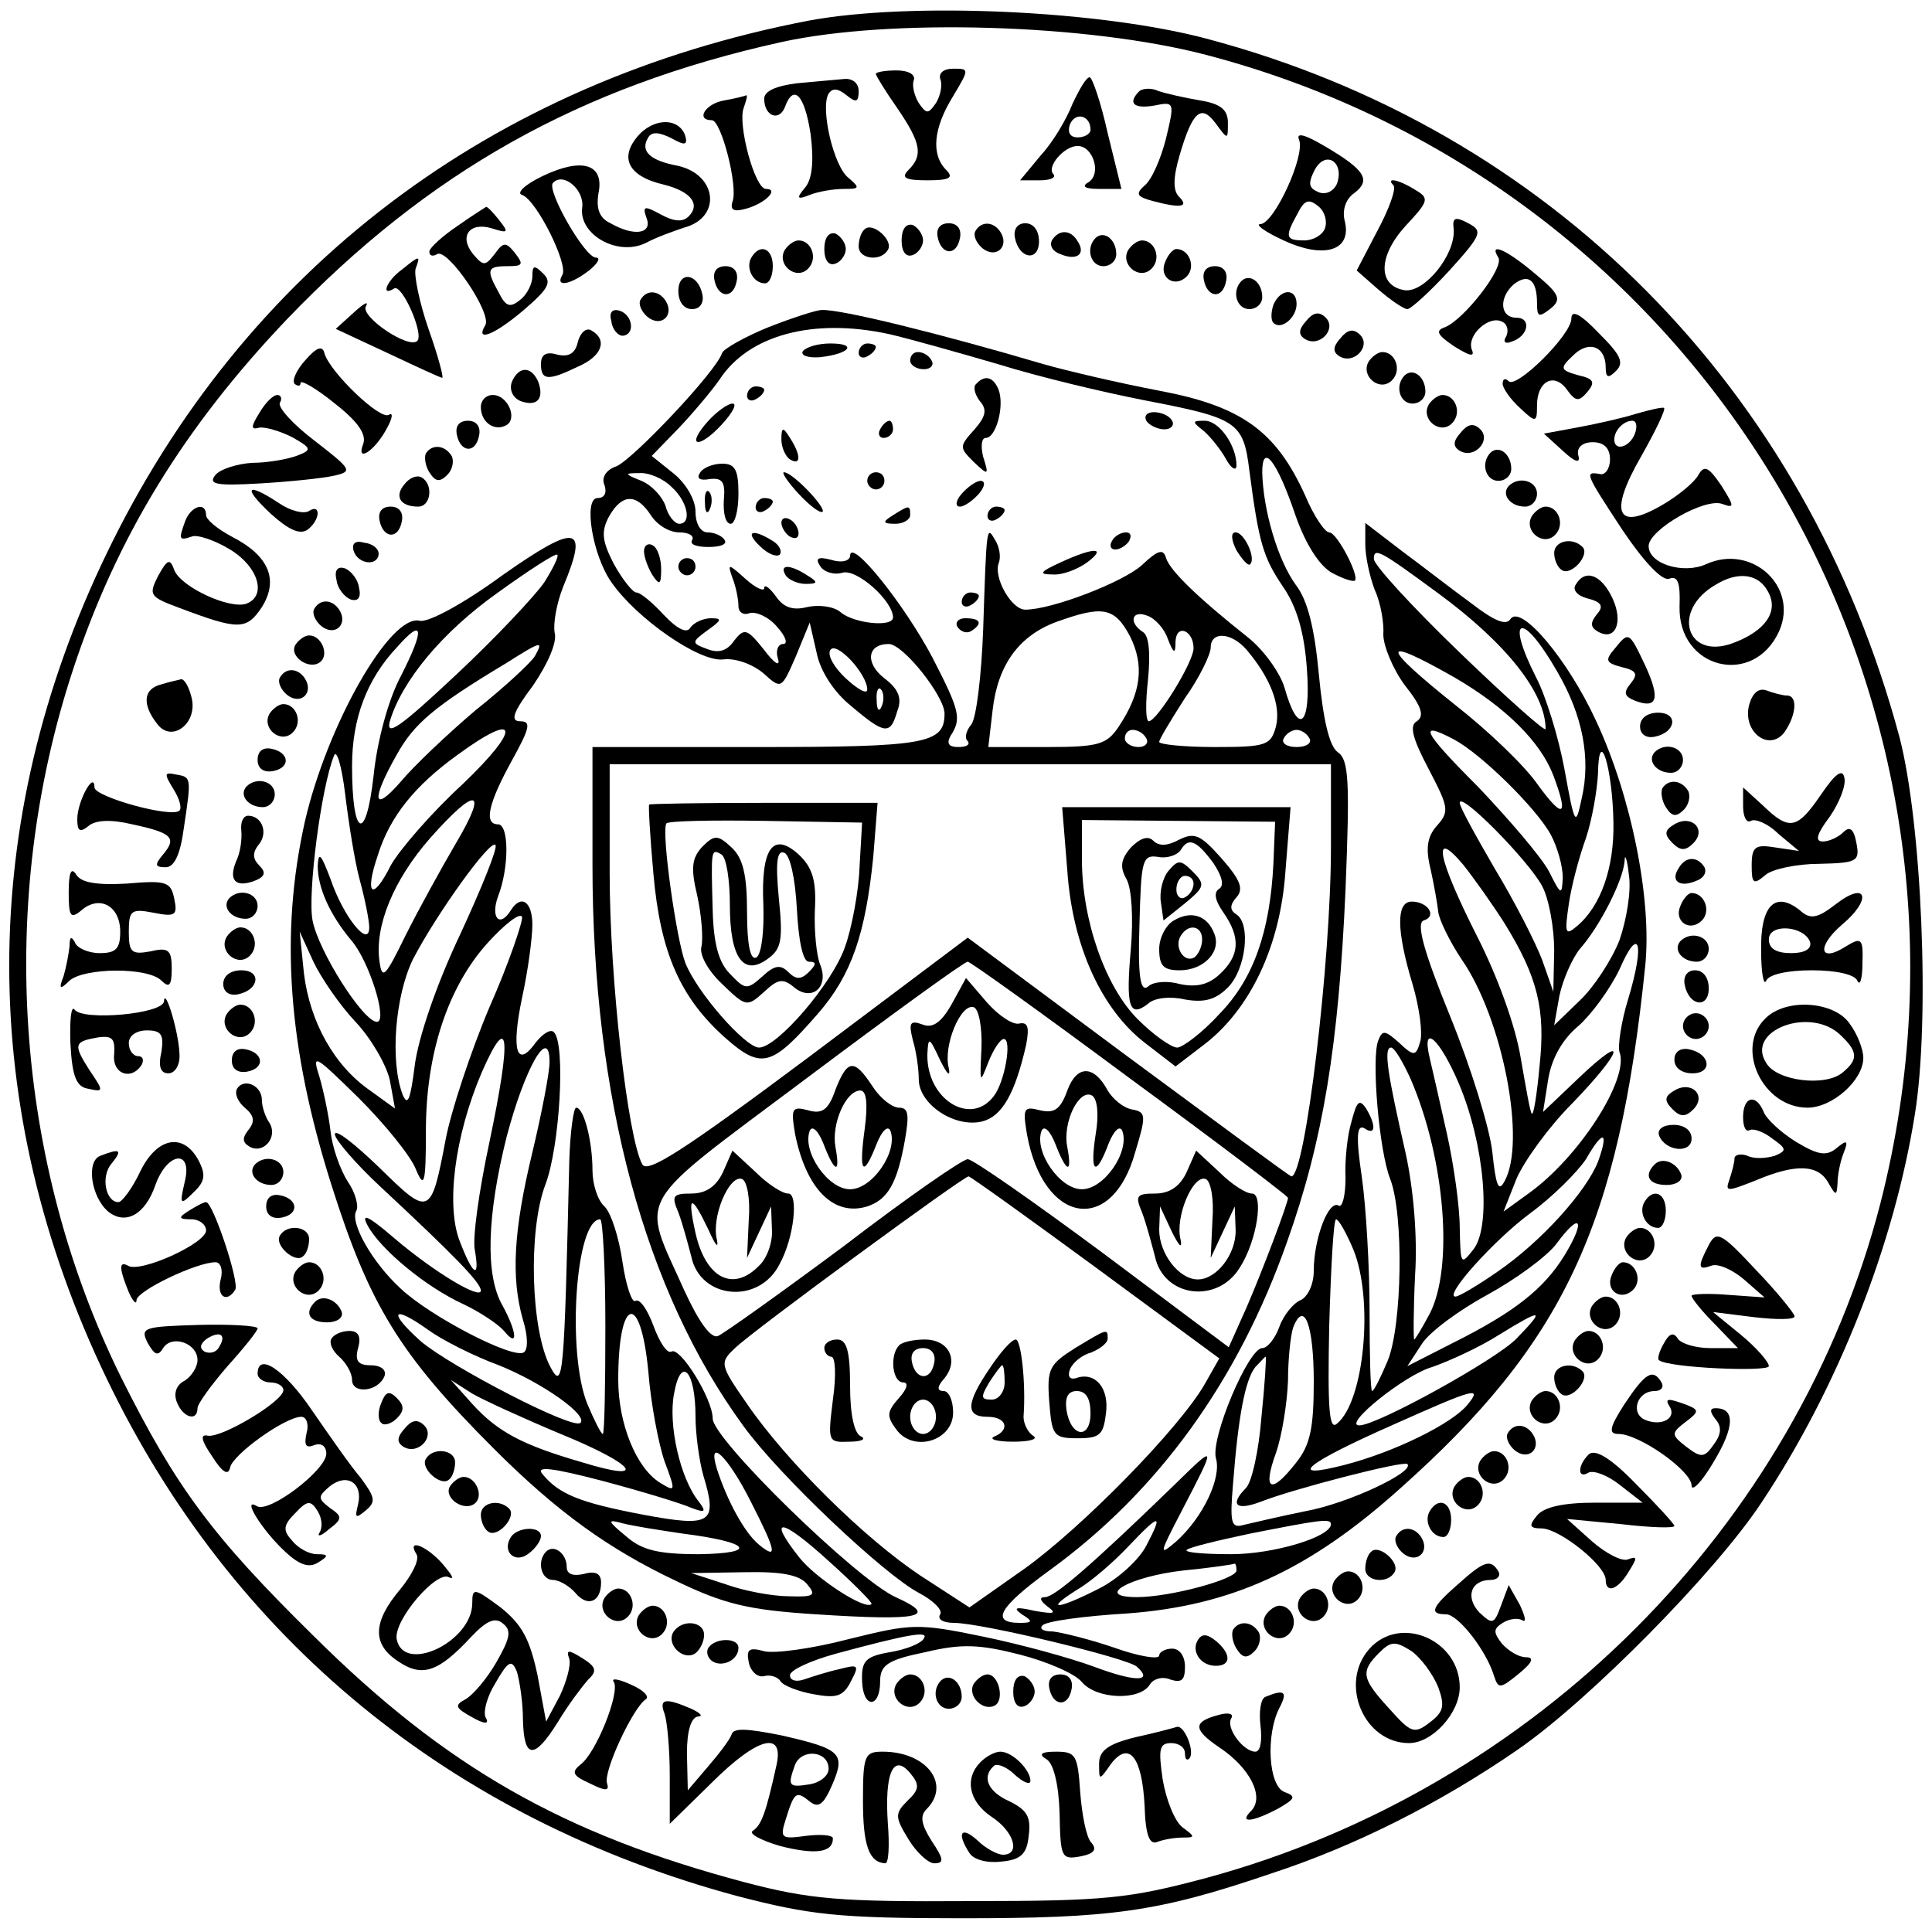 <?xml version="1.0" standalone="no"?>
<!DOCTYPE svg PUBLIC "-//W3C//DTD SVG 20010904//EN"
 "http://www.w3.org/TR/2001/REC-SVG-20010904/DTD/svg10.dtd">
<svg version="1.0" xmlns="http://www.w3.org/2000/svg"
 width="225pt" height="225pt" viewBox="0 0 225 225"
 preserveAspectRatio="xMidYMid meet">
<g transform="translate(0,225) scale(0.1,-0.1)"
fill="#000000" stroke="none">
<path d="M942 2226 c-370 -71 -658 -289 -818 -621 -151 -313 -151 -646 0 -960
146 -304 401 -513 734 -603 85 -22 117 -26 262 -26 174 0 228 7 360 52 98 32
197 82 287 144 83 57 232 208 285 289 89 134 154 300 178 451 18 110 8 341
-18 440 -109 406 -407 707 -807 813 -124 33 -345 43 -463 21z m463 -40 c584
-153 935 -750 785 -1337 -97 -377 -402 -682 -785 -786 -90 -24 -117 -27 -275
-27 -152 -1 -187 2 -263 22 -211 56 -348 134 -502 287 -118 116 -160 173 -224
301 -124 251 -145 554 -56 824 51 155 130 283 249 408 165 172 341 271 576
323 127 28 358 21 495 -15z"/>
<path d="M1020 2164 c0 -2 11 -20 25 -40 28 -41 30 -55 13 -72 -9 -9 -4 -12
22 -12 26 0 31 3 22 12 -18 18 -15 49 8 86 19 32 19 32 0 32 -11 0 -17 -5 -15
-12 3 -7 0 -20 -5 -28 -9 -13 -11 -13 -20 0 -5 8 -8 20 -6 26 3 7 -6 12 -20
12 -13 0 -24 -2 -24 -4z"/>
<path d="M928 2153 c-24 -3 -38 -9 -38 -18 0 -20 17 -27 24 -10 10 28 23 15
30 -31 4 -31 2 -52 -6 -62 -11 -13 -10 -15 5 -9 10 4 28 7 40 7 18 0 19 1 5
13 -17 13 -33 81 -23 98 5 7 11 6 21 -2 11 -9 14 -8 14 5 0 9 -7 15 -17 14
-10 -1 -35 -3 -55 -5z"/>
<path d="M1249 2129 c-7 -18 -23 -45 -37 -60 l-24 -29 23 0 c12 0 19 3 16 7
-9 8 12 33 28 33 18 0 28 -32 13 -42 -9 -5 -5 -8 12 -8 l26 0 -16 65 c-8 36
-18 65 -21 65 -4 0 -12 -14 -20 -31z m21 -30 c0 -5 -7 -9 -15 -9 -9 0 -12 6
-9 15 6 15 24 11 24 -6z"/>
<path d="M1327 2144 c-14 -14 -7 -21 17 -17 24 5 24 4 14 -38 -6 -24 -17 -49
-25 -55 -11 -10 -9 -13 9 -18 34 -9 43 -7 31 5 -7 7 -7 22 1 49 15 51 25 59
42 36 14 -19 14 -19 14 1 0 15 -8 22 -32 26 -18 3 -40 8 -49 11 -8 4 -18 3
-22 0z"/>
<path d="M843 2133 c-22 -4 -33 -23 -14 -23 11 0 31 -78 24 -95 -3 -10 2 -12
16 -8 22 6 39 23 23 23 -13 0 -33 75 -26 94 3 9 5 15 3 15 -2 -1 -14 -4 -26
-6z"/>
<path d="M746 2095 c-26 -27 -16 -50 27 -60 32 -8 43 -23 29 -37 -7 -7 -17 -6
-32 2 -20 11 -22 10 -17 -4 7 -18 -14 -22 -42 -6 -13 6 -17 17 -14 35 7 34
-19 42 -65 20 -21 -10 -31 -20 -24 -22 17 -6 54 -81 47 -93 -9 -15 9 -12 31 5
10 8 14 15 8 15 -13 0 -58 79 -50 87 12 13 37 -8 34 -29 -4 -31 41 -57 74 -41
13 7 33 14 45 18 44 12 38 62 -8 72 -32 6 -44 17 -34 33 4 7 13 6 27 -1 16 -9
19 -8 16 3 -7 20 -33 21 -52 3z"/>
<path d="M1513 2087 c7 -19 -29 -97 -45 -98 -7 0 5 -9 27 -19 47 -22 80 -12
71 23 -3 12 1 25 11 32 20 15 13 27 -33 54 -25 15 -35 17 -31 8z m44 -51 c-4
-9 -13 -13 -21 -10 -12 5 -13 10 -5 26 13 24 35 9 26 -16z m-14 -52 c-3 -8
-14 -14 -24 -14 -22 0 -23 4 -8 31 8 16 13 18 24 9 8 -6 11 -18 8 -26z"/>
<path d="M1623 2034 c3 -4 -5 -27 -19 -53 l-24 -46 25 -22 c15 -13 30 -23 34
-23 4 0 26 20 49 45 38 42 39 46 22 55 -15 8 -19 7 -17 -7 2 -30 -34 -74 -57
-71 -32 5 -31 40 1 75 27 29 28 32 11 42 -19 12 -35 15 -25 5z"/>
<path d="M533 1987 c-18 -12 -33 -26 -33 -30 0 -5 4 -6 9 -3 12 8 65 -70 56
-83 -12 -20 11 -11 45 18 28 24 33 32 23 42 -11 11 -13 10 -13 -3 0 -8 -6 -21
-14 -27 -12 -10 -17 -8 -25 8 -15 27 -14 31 10 31 18 0 19 2 9 15 -11 14 -14
13 -24 -1 -11 -14 -13 -14 -25 0 -17 21 -4 38 22 30 19 -6 20 -5 8 10 -7 9
-14 16 -15 15 0 0 -16 -10 -33 -22z"/>
<path d="M1007 1983 c-4 -3 -7 -12 -7 -20 0 -15 26 -18 34 -4 7 11 -18 33 -27
24z"/>
<path d="M1050 1970 c0 -13 5 -20 13 -17 6 2 12 10 12 17 0 7 -6 15 -12 18 -8
2 -13 -5 -13 -18z"/>
<path d="M1092 1974 c4 -21 22 -23 26 -1 2 10 -3 17 -13 17 -10 0 -15 -6 -13
-16z"/>
<path d="M1136 1981 c-3 -5 1 -14 8 -20 16 -13 32 2 21 19 -8 12 -22 13 -29 1z"/>
<path d="M1182 1973 c5 -25 28 -28 28 -4 0 12 -6 21 -16 21 -9 0 -14 -7 -12
-17z"/>
<path d="M960 1960 c0 -13 5 -20 13 -17 6 2 12 10 12 17 0 7 -6 15 -12 18 -8
2 -13 -5 -13 -18z"/>
<path d="M1225 1970 c-3 -6 1 -13 10 -16 19 -8 30 0 20 15 -8 14 -22 14 -30 1z"/>
<path d="M1276 1973 c-12 -12 -6 -33 9 -33 8 0 15 6 15 14 0 17 -14 28 -24 19z"/>
<path d="M914 1959 c-10 -17 13 -36 27 -22 12 12 4 33 -11 33 -5 0 -12 -5 -16
-11z"/>
<path d="M1314 1959 c-10 -17 13 -36 27 -22 12 12 4 33 -11 33 -5 0 -12 -5
-16 -11z"/>
<path d="M875 1950 c-7 -12 2 -30 16 -30 5 0 9 9 9 20 0 21 -15 27 -25 10z"/>
<path d="M1357 1945 c-8 -18 11 -31 25 -17 11 11 3 32 -12 32 -4 0 -10 -7 -13
-15z"/>
<path d="M1745 1950 c7 -12 -40 -72 -62 -81 -12 -4 -9 -9 10 -22 19 -12 25
-13 21 -4 -6 17 21 41 36 32 6 -3 7 -11 4 -17 -4 -6 -1 -9 6 -6 20 6 24 28 6
28 -19 0 -21 23 -3 39 17 13 27 5 27 -22 0 -16 2 -17 15 -7 14 11 12 17 -17
41 -33 28 -55 38 -43 19z"/>
<path d="M468 1936 c-18 -13 -25 -32 -9 -22 9 6 35 -53 27 -61 -10 -10 -66 28
-60 40 4 7 -2 4 -14 -7 l-21 -19 60 -28 c34 -16 62 -29 64 -29 2 0 -5 26 -16
57 -11 32 -17 63 -15 70 6 16 5 16 -16 -1z"/>
<path d="M832 1924 c4 -21 22 -23 26 -1 2 10 -3 17 -13 17 -10 0 -15 -6 -13
-16z"/>
<path d="M1402 1924 c4 -21 22 -23 26 -1 2 10 -3 17 -13 17 -10 0 -15 -6 -13
-16z"/>
<path d="M790 1911 c0 -12 6 -21 16 -21 9 0 14 7 12 17 -5 25 -28 28 -28 4z"/>
<path d="M1446 1923 c-12 -12 -6 -33 9 -33 8 0 15 6 15 14 0 17 -14 28 -24 19z"/>
<path d="M746 1901 c-3 -5 1 -14 8 -20 16 -13 32 2 21 19 -8 12 -22 13 -29 1z"/>
<path d="M1483 1895 c-3 -9 -3 -18 0 -21 9 -9 27 6 27 22 0 19 -19 18 -27 -1z"/>
<path d="M712 1876 c1 -10 8 -17 13 -17 15 1 12 24 -3 29 -9 3 -13 -2 -10 -12z"/>
<path d="M895 1869 c-27 -11 -52 -25 -54 -30 -7 -22 -104 -124 -123 -132 -12
-4 -18 -13 -14 -22 3 -9 0 -15 -8 -15 -17 0 -6 -67 16 -98 29 -42 102 -93 130
-90 15 2 35 -6 47 -16 21 -19 21 -19 38 20 l16 39 8 -35 c4 -21 20 -46 40 -62
40 -34 46 -34 54 -6 6 15 1 26 -15 38 -23 18 -20 40 5 40 17 0 65 -61 65 -81
0 -35 -21 -39 -217 -39 l-193 0 0 -137 c0 -272 61 -497 176 -654 42 -58 164
-173 204 -194 17 -9 28 -20 25 -25 -4 -6 4 -10 16 -10 32 0 202 -41 213 -51
20 -18 -2 -18 -50 0 -27 10 -85 26 -129 35 -77 16 -84 15 -157 -3 -42 -11 -86
-17 -98 -14 -18 5 -21 2 -18 -13 2 -10 10 -18 18 -16 7 2 16 -1 19 -6 3 -5 21
-12 38 -15 27 -5 35 -3 44 15 10 19 9 20 -14 14 -14 -3 -32 -9 -41 -12 -9 -3
-16 -1 -16 5 0 6 24 17 53 25 85 23 109 27 103 18 -3 -6 -21 -13 -39 -16 -29
-5 -34 -10 -33 -34 1 -32 21 -32 21 0 0 19 9 25 53 34 42 10 63 9 110 -3 31
-8 64 -22 72 -32 17 -20 67 -22 79 -3 4 7 15 10 24 6 13 -4 17 -1 17 15 0 12
-6 21 -15 21 -8 0 -15 -4 -15 -8 0 -5 -24 -1 -52 9 -29 10 -62 18 -72 19 -11
0 -16 3 -12 7 4 5 49 11 99 14 121 9 211 50 317 145 191 170 255 306 286 609
8 77 -16 197 -57 285 -33 72 -88 137 -100 119 -5 -8 -19 -2 -45 18 -22 16 -58
44 -81 61 l-43 33 0 -25 c0 -14 5 -37 11 -53 7 -15 11 -39 10 -52 0 -13 11
-40 25 -59 20 -25 23 -36 14 -42 -9 -5 -5 -20 14 -56 23 -44 24 -49 10 -65
-12 -13 -14 -27 -8 -51 4 -18 8 -41 9 -50 1 -9 13 -34 27 -55 48 -69 76 -213
50 -259 -7 -13 -10 -4 -14 34 -3 28 -25 99 -49 158 -31 76 -40 109 -31 112 16
5 5 22 -14 22 -18 0 -18 -33 1 -96 8 -27 12 -57 9 -67 -5 -17 -7 -18 -25 -1
-16 14 -19 15 -24 2 -8 -21 1 -128 14 -161 16 -41 14 -171 -3 -212 -8 -19 -16
-35 -18 -35 -2 0 -3 42 -3 93 0 50 -4 121 -9 156 -7 47 -6 62 3 57 13 -9 14 3
2 23 -8 12 -11 8 -17 -15 -5 -16 -8 -46 -7 -66 0 -21 -4 -35 -8 -32 -12 7 -29
-39 -29 -76 0 -16 -7 -30 -15 -34 -8 -3 -20 -17 -25 -31 -5 -14 -14 -25 -20
-25 -16 0 -60 -104 -54 -128 7 -23 -15 -69 -46 -97 -21 -18 -20 -15 6 35 41
79 41 79 -7 32 -99 -96 -141 -132 -152 -132 -7 0 -6 -4 3 -11 11 -8 8 -9 -15
-5 -22 5 -26 4 -15 -4 13 -8 13 -10 -2 -10 -35 0 -25 18 34 61 127 92 220 221
277 383 42 118 60 229 68 410 5 126 4 151 -9 160 -10 7 -17 38 -22 90 -5 54
-13 87 -27 105 -21 29 -38 87 -39 131 0 35 17 14 39 -51 12 -34 28 -58 42 -66
13 -7 25 -11 27 -9 5 6 -21 56 -30 56 -5 0 -18 19 -28 43 -34 75 -74 104 -170
122 -47 9 -107 23 -135 31 -122 36 -236 64 -258 63 -6 0 -34 -9 -62 -20z m140
-8 c22 -5 79 -21 127 -35 48 -15 124 -33 170 -42 109 -21 116 -25 123 -82 11
-84 16 -101 39 -135 16 -23 25 -53 28 -96 5 -67 -10 -79 -26 -22 -5 17 -24 44
-43 59 -58 46 -90 77 -95 92 -3 11 -9 10 -28 -8 -22 -20 -105 -52 -136 -52
-16 0 -37 37 -31 54 3 7 1 19 -4 27 -10 17 -10 19 -14 -104 -2 -54 -8 -104
-14 -111 -6 -7 -8 -16 -4 -19 3 -4 -1 -7 -11 -7 -11 0 -14 4 -9 13 13 20 11
29 -21 91 -32 61 -95 140 -96 119 0 -6 -9 -9 -22 -5 -15 4 -19 2 -13 -7 4 -7
16 -11 26 -8 17 5 59 -33 59 -52 0 -12 -46 -7 -61 6 -8 7 -26 9 -39 6 -16 -4
-27 -1 -36 12 -8 11 -14 15 -14 10 0 -4 -10 0 -22 11 -20 18 -21 18 -15 1 4
-10 7 -25 7 -33 0 -7 6 -11 13 -8 7 2 22 -4 32 -16 10 -11 13 -20 7 -20 -6 0
-9 -8 -6 -17 3 -10 -4 -6 -16 10 -20 25 -23 26 -35 11 -8 -12 -18 -15 -31 -10
-19 7 -19 8 0 22 17 12 17 14 4 14 -9 0 -20 -5 -24 -11 -4 -7 -15 -2 -31 15
-13 14 -27 26 -32 26 -4 0 -16 15 -26 33 -14 27 -15 38 -6 55 15 27 32 28 49
2 7 -11 21 -20 33 -20 11 0 18 -4 15 -9 -3 -5 5 -8 19 -8 14 0 22 3 19 8 -3 5
-12 9 -20 9 -8 0 -14 10 -14 24 0 14 -11 33 -26 45 l-25 20 32 33 c17 18 38
43 47 56 34 52 109 72 197 53z m-253 -178 c19 -17 24 -43 9 -43 -5 0 -13 9
-16 21 -4 11 -16 24 -28 29 -20 8 -20 9 -3 9 11 1 28 -6 38 -16z m893 -124
c79 -58 125 -116 125 -158 0 -4 -45 36 -100 89 -55 53 -100 102 -100 109 0 14
7 10 75 -40z m-359 -50 c17 -34 13 -66 -13 -105 -14 -21 -23 -24 -84 -24 l-68
0 5 43 c6 53 31 87 75 103 53 19 67 17 85 -17z m44 -3 c7 -18 9 -18 9 -3 1 21
21 13 21 -8 0 -16 -42 -84 -52 -85 -4 0 -4 22 -1 49 3 31 1 51 -6 55 -17 11
-13 26 5 19 9 -3 20 -15 24 -27z m454 -39 c29 -50 39 -100 28 -147 -7 -33 -8
-32 -20 34 -7 38 -22 86 -33 107 -37 73 -16 78 25 6z m-362 26 c27 -32 40 -64
34 -89 -6 -22 -11 -24 -71 -24 -36 0 -65 3 -65 6 0 3 14 26 30 51 17 24 30 51
30 59 0 19 24 18 42 -3z m-442 -46 c0 -6 -11 0 -25 13 -13 12 -22 27 -18 33 7
11 43 -28 43 -46z m684 14 c60 -35 100 -75 115 -114 18 -48 12 -52 -18 -11
-15 22 -58 63 -95 92 -89 71 -90 83 -2 33z m-667 -33 c-3 -8 -6 -5 -6 6 -1 11
2 17 5 13 3 -3 4 -12 1 -19z m308 -38 c3 -5 -1 -10 -9 -10 -9 0 -16 5 -16 10
0 6 4 10 9 10 6 0 13 -4 16 -10z m190 0 c3 -5 -3 -10 -15 -10 -12 0 -18 5 -15
10 3 6 10 10 15 10 5 0 12 -4 15 -10z m168 -1 c32 -17 96 -80 113 -111 8 -15
14 -37 14 -50 -1 -21 -2 -21 -16 7 -9 17 -46 60 -82 98 -66 66 -71 78 -29 56z
m186 -97 c1 -53 -15 -98 -43 -121 -13 -11 -14 -8 -9 26 3 21 12 55 20 77 7 21
13 55 14 75 1 58 17 7 18 -57z m-329 -29 c0 -133 -30 -383 -46 -383 -2 0 -87
63 -190 139 l-187 139 -185 -139 c-146 -109 -188 -136 -194 -125 -17 31 -38
216 -38 339 l0 127 420 0 420 0 0 -97z m246 -45 c8 -15 14 -49 14 -75 l-1 -48
-13 37 c-8 21 -32 68 -55 106 -22 38 -41 72 -41 77 0 14 80 -67 96 -97z m-44
-43 c39 -63 48 -101 41 -166 -3 -33 -7 -58 -9 -56 -2 1 -7 31 -13 65 -6 37
-27 95 -51 142 -46 91 -53 127 -16 83 12 -15 34 -46 48 -68z m134 -20 c-9 -23
-30 -55 -46 -70 l-30 -29 6 34 c4 19 15 44 24 55 23 26 50 79 52 102 0 10 3 3
5 -16 3 -19 -3 -53 -11 -76z m10 -69 c-8 -26 -12 -54 -10 -61 12 -31 -47 -123
-106 -165 l-29 -21 15 38 c9 21 38 61 65 88 59 61 66 85 8 30 l-42 -40 6 38
c4 24 16 46 35 62 15 13 37 43 48 66 23 53 30 31 10 -35z m-580 -92 c101 -74
184 -137 184 -139 0 -6 -29 -83 -48 -127 l-21 -47 -147 110 c-81 60 -151 109
-157 109 -6 0 -71 -45 -144 -101 -74 -55 -140 -102 -147 -105 -8 -3 -22 16
-39 53 -51 114 -62 94 142 247 100 75 184 136 188 136 3 0 88 -61 189 -136z
m383 -6 c30 -71 38 -166 17 -193 -15 -19 -15 -18 -16 25 0 25 -7 74 -15 110
-8 36 -17 75 -20 88 -10 42 12 22 34 -30z m-56 5 c40 -93 50 -219 22 -273 -9
-17 -17 -30 -18 -30 -1 0 -1 34 1 75 3 45 -2 101 -11 142 -21 92 -26 123 -17
123 4 0 14 -17 23 -37z m218 -96 c-14 -35 -66 -93 -117 -128 -23 -16 -45 -29
-49 -29 -14 0 44 65 87 97 26 19 55 48 65 63 20 35 27 33 14 -3z m-585 -123
l144 -106 -17 -30 c-30 -52 -143 -167 -210 -215 l-64 -45 -57 37 c-66 44 -156
133 -202 200 -32 46 -32 48 -14 65 19 19 266 200 272 200 2 0 69 -48 148 -106z
m300 21 c24 -58 13 -177 -19 -203 -9 -8 -11 16 -9 114 2 68 5 124 8 124 3 0
12 -16 20 -35z m246 -7 c-24 -39 -58 -66 -130 -102 l-53 -27 17 26 c9 14 43
39 76 57 33 18 70 45 81 60 28 38 34 27 9 -14z m-292 -147 c0 -54 -4 -74 -21
-95 -29 -37 -39 -32 -23 12 7 20 13 58 14 84 0 25 3 53 6 62 13 33 24 2 24
-63z m236 50 c-23 -24 -162 -101 -183 -101 -20 0 53 59 85 68 20 7 55 23 77
37 52 32 55 31 21 -4z m-297 -92 c-3 -38 -11 -75 -18 -82 -19 -19 -12 -27 17
-16 38 15 166 48 171 44 9 -9 -69 -46 -119 -55 -30 -6 -63 -14 -72 -16 -14 -4
-16 2 -12 48 6 78 14 121 26 136 6 6 11 12 12 12 1 0 -1 -32 -5 -71z m240 15
c-18 -22 -85 -55 -143 -70 -70 -18 -45 2 57 47 94 42 104 45 86 23z m-374
-164 c-8 -16 -33 -39 -55 -50 -49 -25 -65 -26 -25 -1 17 10 43 33 59 50 37 39
41 39 21 1z m215 25 c0 -15 -67 -35 -116 -35 -32 0 -55 2 -52 5 3 3 36 11 74
19 81 16 94 18 94 11z m-110 -54 c0 -10 -77 -31 -116 -31 -51 0 -8 24 54 31
31 3 58 7 60 8 1 0 2 -3 2 -8z"/>
<path d="M935 1841 c-3 -5 6 -8 20 -7 35 4 44 16 12 16 -14 0 -28 -4 -32 -9z"/>
<path d="M1000 1839 c0 -5 5 -7 10 -4 6 3 10 8 10 11 0 2 -4 4 -10 4 -5 0 -10
-5 -10 -11z"/>
<path d="M1060 1830 c0 -5 7 -10 16 -10 8 0 12 5 9 10 -3 6 -10 10 -16 10 -5
0 -9 -4 -9 -10z"/>
<path d="M1137 1803 c-4 -3 -2 -12 4 -20 9 -10 7 -18 -6 -33 -18 -20 -18 -21
-1 -38 17 -16 18 -16 11 6 -3 12 -2 22 3 22 12 0 22 37 15 56 -6 15 -16 18
-26 7z"/>
<path d="M870 1789 c0 -5 5 -7 10 -4 6 3 10 8 10 11 0 2 -4 4 -10 4 -5 0 -10
-5 -10 -11z"/>
<path d="M825 1760 c-27 -30 -12 -34 15 -5 13 14 19 25 13 25 -5 0 -18 -9 -28
-20z"/>
<path d="M1335 1760 c3 -5 13 -10 21 -10 8 0 12 5 9 10 -3 6 -13 10 -21 10 -8
0 -12 -4 -9 -10z"/>
<path d="M1025 1750 c-3 -5 -1 -10 4 -10 6 0 11 5 11 10 0 6 -2 10 -4 10 -3 0
-8 -4 -11 -10z"/>
<path d="M1402 1748 c8 -7 20 -22 26 -33 6 -11 12 -14 12 -7 0 23 -20 52 -37
52 -15 0 -15 -1 -1 -12z"/>
<path d="M910 1738 c0 -9 5 -20 10 -23 13 -8 13 5 0 25 -8 13 -10 13 -10 -2z"/>
<path d="M815 1699 c-4 -6 0 -9 11 -7 15 2 19 -3 17 -24 -1 -16 2 -28 8 -28 5
0 9 16 9 35 0 28 -4 35 -19 35 -11 0 -23 -5 -26 -11z"/>
<path d="M930 1675 c13 -14 25 -23 28 -21 4 5 -35 46 -45 46 -3 0 4 -11 17
-25z"/>
<path d="M1010 1690 c0 -5 5 -10 10 -10 6 0 10 5 10 10 0 6 -4 10 -10 10 -5 0
-10 -4 -10 -10z"/>
<path d="M1120 1675 c-7 -8 -8 -15 -2 -15 5 0 15 7 22 15 7 8 8 15 2 15 -5 0
-15 -7 -22 -15z"/>
<path d="M821 1664 c0 -11 3 -14 6 -6 3 7 2 16 -1 19 -3 4 -6 -2 -5 -13z"/>
<path d="M880 1659 c0 -5 5 -7 10 -4 6 3 10 8 10 11 0 2 -4 4 -10 4 -5 0 -10
-5 -10 -11z"/>
<path d="M1040 1650 c-13 -8 -12 -10 3 -10 9 0 17 5 17 10 0 12 -1 12 -20 0z"/>
<path d="M1150 1649 c0 -5 5 -7 10 -4 6 3 10 8 10 11 0 2 -4 4 -10 4 -5 0 -10
-5 -10 -11z"/>
<path d="M910 1641 c0 -5 5 -13 10 -16 6 -3 10 -2 10 4 0 5 -4 13 -10 16 -5 3
-10 2 -10 -4z"/>
<path d="M885 1614 c9 -9 19 -13 23 -10 3 4 0 11 -8 16 -24 15 -33 11 -15 -6z"/>
<path d="M1295 1620 c-3 -5 -2 -10 4 -10 5 0 13 5 16 10 3 6 2 10 -4 10 -5 0
-13 -4 -16 -10z"/>
<path d="M1440 1609 c7 -11 14 -19 16 -16 7 7 -7 37 -17 37 -6 0 -5 -9 1 -21z"/>
<path d="M750 1608 c0 -7 5 -20 10 -28 8 -12 10 -11 10 7 0 12 -4 25 -10 28
-5 3 -10 0 -10 -7z"/>
<path d="M1235 1595 c-24 -11 -26 -14 -9 -14 11 -1 29 6 40 14 24 18 8 18 -31
0z"/>
<path d="M790 1590 c0 -5 5 -10 10 -10 6 0 10 5 10 10 0 6 -4 10 -10 10 -5 0
-10 -4 -10 -10z"/>
<path d="M915 1580 c3 -5 14 -10 23 -10 15 0 15 2 2 10 -20 13 -33 13 -25 0z"/>
<path d="M1120 1549 c0 -5 5 -7 10 -4 6 3 10 8 10 11 0 2 -4 4 -10 4 -5 0 -10
-5 -10 -11z"/>
<path d="M1115 1520 c4 -6 11 -8 16 -5 14 9 11 15 -7 15 -8 0 -12 -5 -9 -10z"/>
<path d="M756 1313 c-1 -1 1 -37 5 -81 8 -91 31 -144 84 -191 42 -37 54 -33
108 29 39 45 55 93 64 182 l5 63 -132 0 c-72 0 -133 -1 -134 -2z m245 -73 c-1
-28 -9 -71 -17 -93 -15 -43 -79 -117 -100 -117 -16 0 -73 65 -86 99 -10 26
-28 151 -22 162 2 3 54 4 115 3 l113 -2 -3 -52z"/>
<path d="M818 1264 c-12 -13 -14 -24 -6 -57 5 -23 7 -49 5 -59 -3 -9 7 -28 24
-44 28 -27 29 -27 49 -9 16 15 22 16 35 5 21 -17 41 1 30 27 -4 10 -7 38 -6
63 2 35 -3 50 -19 65 -30 27 -44 7 -41 -59 1 -30 -2 -57 -8 -61 -7 -4 -11 14
-11 53 0 44 -5 63 -18 75 -16 15 -20 15 -34 1z m32 -68 c0 -62 16 -84 45 -62
15 11 17 22 12 70 -4 42 -2 56 6 53 7 -2 13 -29 15 -65 2 -38 7 -62 14 -62 9
0 9 -3 0 -12 -9 -9 -15 -9 -24 0 -9 9 -16 8 -30 -5 -18 -16 -20 -16 -38 3 -13
13 -19 35 -20 74 -2 71 -2 72 10 65 6 -3 10 -30 10 -59z"/>
<path d="M1243 1236 c6 -88 40 -162 91 -201 l35 -27 34 26 c53 41 88 114 94
201 l6 75 -133 0 -133 0 6 -74z m240 8 c-4 -79 -23 -134 -63 -175 -20 -22 -43
-39 -49 -39 -7 0 -28 15 -46 33 -38 38 -65 116 -65 186 l0 46 112 -1 113 -1
-2 -49z"/>
<path d="M1317 1263 c-12 -14 -13 -23 -5 -37 6 -11 8 -45 5 -81 -6 -67 -2 -81
20 -64 7 7 26 9 43 5 23 -4 36 0 50 14 21 21 27 74 10 85 -8 5 -8 11 0 20 9
10 4 21 -18 46 -24 27 -31 30 -49 21 -13 -7 -23 -8 -30 -1 -6 6 -15 3 -26 -8z
m96 -18 c10 -15 13 -26 7 -30 -7 -4 -5 -14 5 -28 20 -29 19 -50 -5 -72 -13
-12 -27 -15 -46 -11 -14 4 -31 3 -37 -3 -9 -7 -12 12 -10 72 2 75 3 82 22 79
10 -2 22 2 26 8 9 15 18 12 38 -15z"/>
<path d="M1361 1236 c-7 -8 -11 -25 -9 -37 l3 -21 25 20 c23 19 24 22 9 37
-14 14 -17 14 -28 1z m29 -15 c0 -6 -4 -13 -10 -16 -5 -3 -10 1 -10 9 0 9 5
16 10 16 6 0 10 -4 10 -9z"/>
<path d="M1367 1178 c-9 -5 -17 -20 -17 -33 0 -20 5 -25 24 -25 28 0 49 22 40
43 -8 21 -27 27 -47 15z m33 -22 c0 -8 -4 -17 -9 -21 -12 -7 -24 12 -16 25 9
15 25 12 25 -4z"/>
<path d="M1108 1080 c-12 -21 -22 -28 -34 -23 -14 5 -16 2 -11 -18 4 -13 7
-34 7 -46 0 -29 42 -57 74 -49 23 6 38 32 51 89 4 21 2 27 -8 25 -7 -2 -24 9
-38 25 l-24 28 -17 -31z m35 -51 c-2 -41 -2 -42 8 -16 6 15 14 27 18 27 10 0
1 -51 -12 -67 -27 -35 -78 -3 -77 49 1 21 2 21 15 -7 8 -16 12 -20 10 -9 -7
26 14 76 29 71 6 -2 10 -24 9 -48z"/>
<path d="M973 981 c-8 -23 -15 -29 -32 -24 -19 5 -20 2 -15 -28 13 -64 45 -96
84 -84 24 8 35 27 44 78 5 29 4 37 -7 37 -8 0 -22 11 -31 25 -21 32 -29 32
-43 -4z m34 -46 c-7 -51 -2 -58 14 -17 6 15 13 22 16 15 9 -24 -21 -68 -47
-68 -26 0 -56 44 -47 68 3 7 10 0 16 -15 13 -34 20 -36 14 -4 -5 27 12 66 29
66 7 0 9 -15 5 -45z"/>
<path d="M1243 980 c-8 -22 -15 -27 -32 -23 -19 5 -20 2 -15 -28 19 -105 99
-118 126 -21 13 43 13 47 -4 50 -10 2 -22 12 -28 22 -16 30 -36 30 -47 0z m33
-51 c-7 -45 0 -51 15 -11 6 15 13 22 16 15 9 -24 -21 -68 -47 -68 -26 0 -56
44 -47 68 3 7 10 0 16 -15 13 -34 20 -36 14 -4 -6 29 14 69 29 60 6 -4 8 -22
4 -45z"/>
<path d="M842 885 c-8 -17 -20 -25 -37 -25 -22 0 -23 -3 -15 -22 5 -13 11 -36
15 -51 10 -50 79 -57 103 -9 17 31 22 82 10 82 -7 0 -24 11 -38 25 l-27 25
-11 -25z m30 -56 l-2 -44 14 30 14 30 1 -27 c1 -15 -6 -34 -15 -42 -30 -31
-62 -15 -74 38 -10 45 -5 46 15 4 8 -18 12 -23 10 -12 -7 26 14 76 29 71 6 -2
10 -23 8 -48z"/>
<path d="M1382 885 c-8 -17 -20 -25 -37 -25 -22 0 -23 -3 -15 -22 5 -13 11
-36 15 -51 10 -48 73 -56 99 -13 20 31 28 86 14 86 -7 0 -24 11 -38 25 l-27
25 -11 -25z m30 -56 l-2 -44 14 30 14 30 1 -27 c1 -28 -22 -58 -44 -58 -22 0
-45 30 -45 58 l1 27 14 -30 c8 -16 12 -20 10 -9 -7 26 14 76 29 71 6 -2 10
-23 8 -48z"/>
<path d="M1252 680 c-30 -19 -33 -24 -30 -63 3 -39 5 -42 33 -42 26 0 30 4 33
29 4 30 -13 49 -35 41 -7 -2 -10 2 -7 10 3 8 14 17 25 20 10 4 19 11 19 16 0
12 0 12 -38 -11z m18 -76 c0 -31 -23 -28 -28 4 -2 15 2 22 12 22 11 0 16 -9
16 -26z"/>
<path d="M960 680 c0 -5 4 -10 8 -10 5 0 6 -22 2 -50 -6 -49 -6 -50 19 -49 14
0 20 3 14 6 -8 3 -13 25 -13 59 0 41 -4 54 -15 54 -8 0 -15 -4 -15 -10z"/>
<path d="M1047 683 c-11 -11 -8 -43 5 -43 6 0 5 -7 -5 -18 -14 -16 -15 -21 -3
-37 20 -27 66 -13 66 20 0 14 -5 25 -11 25 -8 0 -8 5 1 15 17 21 5 45 -23 45
-13 0 -27 -3 -30 -7z m41 -20 c-4 -22 -22 -20 -26 1 -2 10 3 16 13 16 10 0 15
-7 13 -17z m2 -63 c0 -11 -7 -20 -15 -20 -8 0 -15 9 -15 20 0 11 7 20 15 20 8
0 15 -9 15 -20z"/>
<path d="M1153 657 c-28 -41 -29 -57 -3 -57 22 0 27 -15 8 -23 -7 -3 3 -6 22
-6 19 0 30 3 23 7 -6 4 -11 14 -11 22 3 40 -3 90 -9 90 -5 0 -18 -15 -30 -33z
m17 -17 c0 -11 -7 -20 -15 -20 -13 0 -13 3 -3 20 7 11 14 20 15 20 2 0 3 -9 3
-20z"/>
<path d="M1521 1876 c-9 -10 -9 -16 -1 -21 17 -10 37 12 24 25 -8 8 -15 6 -23
-4z"/>
<path d="M1830 1879 c0 -19 -64 -82 -73 -73 -4 4 -7 3 -7 -3 0 -5 9 -18 20
-28 19 -18 20 -17 20 3 0 28 20 39 35 18 10 -14 14 -14 24 -2 9 11 7 15 -11
19 -21 6 -22 8 -6 23 18 18 38 11 38 -14 0 -12 3 -13 12 -4 10 10 5 19 -20 44
-21 22 -32 28 -32 17z"/>
<path d="M673 1852 c-3 -14 -11 -18 -24 -15 -13 4 -19 0 -19 -11 0 -19 8 -20
43 -3 28 12 35 31 16 42 -6 4 -13 -2 -16 -13z"/>
<path d="M1561 1856 c-9 -10 -9 -16 -1 -21 17 -10 37 12 24 25 -8 8 -15 6 -23
-4z"/>
<path d="M356 1831 c-11 -12 -16 -24 -13 -28 4 -3 7 -3 7 1 0 4 18 -6 40 -24
27 -21 37 -36 33 -47 -9 -23 14 -8 28 19 6 11 7 18 2 15 -10 -7 -68 49 -75 71
-2 10 -9 8 -22 -7z"/>
<path d="M1594 1829 c-10 -17 13 -36 27 -22 12 12 4 33 -11 33 -5 0 -12 -5
-16 -11z"/>
<path d="M596 1805 c-3 -9 1 -18 10 -22 19 -7 28 2 21 22 -8 19 -23 19 -31 0z"/>
<path d="M1636 1813 c-12 -12 -6 -33 9 -33 8 0 15 6 15 14 0 17 -14 28 -24 19z"/>
<path d="M302 1769 c-10 -16 -10 -20 0 -17 7 1 24 -4 38 -11 23 -13 24 -15 5
-22 -11 -4 -34 -8 -51 -8 -17 -1 -37 -7 -43 -14 -9 -11 0 -13 52 -10 34 2 73
6 86 9 22 5 21 7 -23 41 -25 19 -43 39 -40 44 3 5 1 9 -3 9 -5 0 -14 -9 -21
-21z"/>
<path d="M560 1776 c0 -18 16 -29 30 -21 13 8 1 35 -16 35 -8 0 -14 -6 -14
-14z"/>
<path d="M1664 1779 c-10 -17 13 -36 27 -22 12 12 4 33 -11 33 -5 0 -12 -5
-16 -11z"/>
<path d="M1905 1768 c-16 -5 -47 -12 -69 -16 l-38 -7 22 -20 c15 -14 21 -15
18 -5 -2 9 5 15 17 15 13 0 20 -7 20 -20 0 -11 -6 -19 -12 -17 -18 3 -17 1 27
-66 25 -37 46 -59 54 -56 10 4 13 -5 12 -32 -2 -73 86 -95 116 -29 23 52 -32
102 -85 78 -26 -12 -67 0 -67 21 0 19 66 57 86 49 14 -5 14 -3 -1 21 -15 22
-20 25 -27 13 -4 -8 -23 -24 -42 -35 -53 -31 -63 -10 -25 56 17 30 29 55 27
57 -2 1 -16 -2 -33 -7z m-1 -23 c-6 -16 -24 -21 -24 -7 0 11 11 22 21 22 5 0
6 -7 3 -15z m155 -184 c13 -23 -3 -46 -41 -60 -54 -20 -72 38 -20 68 26 16 50
13 61 -8z"/>
<path d="M532 1744 c4 -21 22 -23 26 -1 2 10 -3 17 -13 17 -10 0 -15 -6 -13
-16z"/>
<path d="M1701 1746 c-9 -10 -9 -16 -1 -21 17 -10 37 12 24 25 -8 8 -15 6 -23
-4z"/>
<path d="M496 1722 c-2 -4 -1 -14 4 -22 7 -11 12 -12 21 -3 6 6 8 16 5 22 -8
13 -23 14 -30 3z"/>
<path d="M1736 1723 c-12 -12 -6 -33 9 -33 8 0 15 6 15 14 0 17 -14 28 -24 19z"/>
<path d="M471 1686 c-12 -14 -5 -26 16 -26 15 0 18 26 4 34 -5 3 -14 0 -20 -8z"/>
<path d="M1757 1684 c-9 -10 2 -24 19 -24 8 0 14 7 14 15 0 15 -21 21 -33 9z"/>
<path d="M315 1652 c21 -19 34 -25 43 -19 15 11 16 31 2 22 -6 -4 -22 0 -35 9
-38 25 -43 19 -10 -12z"/>
<path d="M216 1644 c-8 -22 -8 -24 7 -19 6 3 27 -4 45 -15 33 -20 43 -54 19
-63 -19 -7 -76 19 -84 39 -5 14 -8 13 -19 -7 -11 -22 -10 -24 25 -37 69 -26
78 -26 96 1 20 32 8 60 -35 82 -17 9 -30 20 -30 25 0 16 -17 11 -24 -6z"/>
<path d="M442 1644 c4 -21 22 -23 26 -1 2 10 -3 17 -13 17 -10 0 -15 -6 -13
-16z"/>
<path d="M1784 1649 c-10 -17 13 -36 27 -22 12 12 4 33 -11 33 -5 0 -12 -5
-16 -11z"/>
<path d="M585 1580 c-45 -33 -86 -55 -96 -53 -34 9 -108 -121 -134 -234 -29
-130 -20 -262 31 -423 44 -139 79 -197 189 -307 74 -74 134 -117 212 -154 56
-27 84 -34 163 -39 122 -8 144 -3 93 20 -46 21 -213 184 -213 208 0 23 -38 84
-48 78 -5 -3 -14 11 -21 30 -7 19 -16 32 -21 29 -4 -3 -11 18 -15 45 -4 28
-13 57 -21 65 -8 7 -14 26 -14 42 0 34 -10 73 -19 73 -3 0 -7 -28 -8 -62 -6
-254 -7 -268 -22 -240 -23 43 -26 159 -6 212 17 44 24 165 10 178 -4 4 -13 -2
-21 -12 -22 -31 -29 -10 -16 52 7 32 12 70 12 85 0 27 -13 36 -25 17 -13 -21
-24 -9 -15 16 13 33 13 84 0 84 -17 0 -11 25 16 74 21 38 23 46 10 46 -12 0
-9 10 15 42 17 25 28 50 25 61 -2 10 2 34 10 54 30 72 16 74 -71 13z m49 -8
c-11 -16 -57 -65 -103 -108 -64 -60 -82 -73 -77 -54 14 47 61 104 126 150 36
26 67 46 69 44 2 -2 -5 -16 -15 -32z m-167 -109 c-15 -28 -28 -77 -32 -117 -9
-79 -25 -71 -25 12 0 55 17 101 53 139 30 34 32 21 4 -34z m156 23 c-4 -7 -35
-36 -69 -63 -33 -28 -72 -65 -87 -83 -33 -38 -35 -22 -5 31 20 36 43 56 128
107 41 26 43 26 33 8z m-84 -149 c-37 -34 -74 -77 -84 -95 -21 -42 -31 -35
-15 12 14 45 43 81 93 117 71 52 75 32 6 -34z m-120 -112 c6 -22 11 -47 11
-55 0 -25 -30 12 -45 56 -11 29 -14 33 -15 16 0 -26 14 -57 39 -87 21 -24 43
-95 30 -95 -16 0 -68 82 -75 118 -6 31 10 155 25 192 3 8 9 -12 13 -45 4 -33
11 -78 17 -100z m112 43 c-17 -29 -44 -78 -59 -108 -23 -47 -27 -52 -30 -30
-6 41 16 95 59 144 54 61 68 58 30 -6z m5 -106 c-28 -59 -49 -121 -53 -153 -5
-39 -8 -48 -14 -34 -15 39 -9 115 12 158 27 52 90 140 96 133 3 -3 -16 -50
-41 -104z m34 -85 c-22 -52 -45 -122 -51 -154 -17 -90 -19 -90 -77 -33 -29 28
-52 46 -52 39 0 -6 24 -34 53 -61 87 -81 117 -112 117 -121 0 -11 -54 21 -102
62 -29 25 -38 29 -30 14 15 -28 68 -72 112 -92 19 -9 40 -23 47 -31 17 -21 15
-1 -2 30 -20 35 -18 104 5 196 21 80 50 131 50 87 0 -12 -9 -59 -20 -105 -22
-91 -25 -146 -11 -195 6 -19 6 -35 1 -38 -13 -8 -109 42 -143 74 -34 31 -60
78 -52 91 3 5 -1 21 -10 34 -9 14 -18 40 -20 58 -2 18 -8 47 -13 64 -9 28 -6
26 46 -25 30 -30 60 -67 66 -82 10 -24 12 -19 12 44 0 91 26 168 72 219 20 22
38 36 40 30 1 -5 -15 -53 -38 -105z m-156 -17 c18 -19 36 -50 40 -68 l6 -33
-29 21 c-42 29 -70 80 -77 136 l-5 49 16 -35 c9 -19 31 -51 49 -70z m156 -140
c-12 -56 -20 -112 -17 -126 6 -34 -2 -30 -17 9 -17 41 -7 123 25 198 32 73 35
43 9 -81z m135 -215 c0 -69 -1 -125 -3 -125 -2 0 -10 16 -18 35 -24 59 -14
215 15 215 3 0 6 -56 6 -125z m-206 -4 c15 -11 52 -30 82 -41 50 -20 104 -58
95 -67 -8 -9 -152 66 -186 95 -39 35 -33 43 9 13z m256 -48 c3 -38 12 -85 19
-105 13 -35 13 -36 -5 -25 -28 17 -49 69 -49 120 0 97 26 104 35 10z m55 -53
c0 -19 4 -50 9 -68 17 -56 10 -61 -70 -46 -74 14 -98 24 -117 47 -9 10 10 8
71 -8 45 -12 91 -26 102 -31 16 -6 18 -5 9 7 -22 27 -36 90 -29 126 8 45 25
27 25 -27z m-157 -20 c88 -36 103 -57 25 -33 -69 20 -98 35 -128 68 l-25 28
25 -16 c14 -8 60 -29 103 -47z m222 -80 c29 -57 31 -67 9 -49 -17 14 -37 51
-49 88 -12 39 13 15 40 -39z m-80 -36 c79 -10 89 -23 19 -24 -48 0 -67 5 -85
21 -22 18 -22 20 -4 15 11 -3 43 -8 70 -12z m220 -82 c-7 -8 -65 30 -84 54
-38 48 -22 47 33 -3 29 -26 52 -49 51 -51z m-75 23 c11 -13 8 -15 -21 -14 -19
0 -52 6 -74 14 l-40 13 61 1 c44 1 65 -3 74 -14z"/>
<path d="M412 1608 c5 -15 28 -18 29 -3 0 6 -7 12 -17 13 -10 3 -15 -1 -12
-10z"/>
<path d="M1810 1606 c0 -8 4 -17 9 -20 11 -7 33 18 24 27 -12 12 -33 7 -33 -7z"/>
<path d="M392 1574 c1 -9 9 -19 16 -22 9 -3 13 2 10 14 -1 9 -9 19 -16 22 -9
3 -13 -2 -10 -14z"/>
<path d="M1835 1569 c-4 -6 2 -13 14 -16 16 -4 19 -9 11 -18 -8 -10 -8 -15 0
-20 21 -13 31 10 18 38 -13 28 -32 35 -43 16z"/>
<path d="M366 1541 c-3 -5 1 -14 8 -20 16 -13 32 2 21 19 -8 12 -22 13 -29 1z"/>
<path d="M344 1499 c-8 -14 18 -31 30 -19 9 9 0 30 -14 30 -5 0 -12 -5 -16
-11z"/>
<path d="M1880 1494 c-11 -13 -10 -16 9 -21 17 -4 19 -8 10 -19 -9 -11 -7 -15
5 -20 26 -10 30 2 12 41 -19 40 -19 40 -36 19z"/>
<path d="M326 1461 c-3 -5 1 -14 8 -20 16 -13 32 2 21 19 -8 12 -22 13 -29 1z"/>
<path d="M188 1453 c-21 -5 -23 -23 -5 -46 17 -23 48 1 40 31 -3 12 -8 21 -12
21 -3 -1 -14 -3 -23 -6z"/>
<path d="M2037 1429 c-8 -31 23 -55 41 -32 14 20 16 43 3 43 -5 0 -16 3 -24 6
-9 3 -16 -3 -20 -17z"/>
<path d="M314 1419 c-10 -17 13 -36 27 -22 12 12 4 33 -11 33 -5 0 -12 -5 -16
-11z"/>
<path d="M1910 1404 c0 -9 7 -14 17 -12 25 5 28 28 4 28 -12 0 -21 -6 -21 -16z"/>
<path d="M300 1365 c0 -10 7 -15 18 -13 21 4 19 22 -2 26 -10 2 -16 -3 -16
-13z"/>
<path d="M1927 1374 c-9 -10 2 -24 19 -24 8 0 14 7 14 15 0 15 -21 21 -33 9z"/>
<path d="M2121 1325 c-28 -41 -37 -43 -68 -13 l-23 21 0 -22 c0 -12 4 -20 9
-17 5 3 20 -3 32 -15 l24 -20 -27 4 c-24 4 -28 1 -28 -21 0 -21 2 -23 16 -11
8 7 37 13 63 13 44 1 47 3 43 24 -3 17 -8 20 -15 13 -6 -6 -17 -11 -24 -11
-10 0 -7 9 8 29 11 16 19 36 17 45 -2 11 -10 6 -27 -19z"/>
<path d="M202 1331 c7 -11 10 -22 7 -25 -9 -9 -99 16 -99 27 0 20 -20 -16 -20
-37 0 -14 3 -16 13 -8 8 7 26 8 51 2 47 -10 52 -16 36 -35 -10 -12 -10 -15 3
-15 10 0 17 15 21 45 9 60 9 60 -9 63 -14 3 -14 1 -3 -17z"/>
<path d="M287 1334 c-9 -10 2 -24 19 -24 8 0 14 7 14 15 0 15 -21 21 -33 9z"/>
<path d="M1936 1332 c-2 -4 -1 -14 4 -22 7 -11 12 -12 21 -3 6 6 8 16 5 22 -8
13 -23 14 -30 3z"/>
<path d="M281 1283 c1 -10 -1 -26 -6 -36 -9 -22 -1 -31 21 -23 13 5 14 10 6
18 -8 8 -8 15 -1 24 12 14 4 34 -12 34 -6 0 -9 -8 -8 -17z"/>
<path d="M1950 1290 c-12 -7 -12 -12 -2 -22 9 -9 15 -9 24 0 16 16 -2 34 -22
22z"/>
<path d="M1955 1239 c-10 -15 1 -23 20 -15 9 3 13 10 10 16 -8 13 -22 13 -30
-1z"/>
<path d="M80 1211 c0 -28 2 -32 15 -21 21 18 45 5 45 -25 0 -20 -5 -25 -24
-25 -13 0 -27 6 -29 13 -4 7 -6 6 -6 -5 -1 -9 -4 -25 -7 -35 -6 -15 -4 -16 7
-5 17 15 91 16 107 0 9 -9 12 -6 12 14 0 22 -4 25 -25 20 -22 -4 -25 -1 -25
23 0 25 3 27 29 22 25 -5 28 -3 24 16 -4 20 -9 22 -55 18 -35 -2 -53 1 -59 10
-6 10 -9 3 -9 -20z"/>
<path d="M2138 1197 c-22 -17 -30 -18 -42 -7 -29 23 -46 5 -45 -47 0 -26 3
-42 6 -35 3 7 24 12 53 12 29 0 50 -5 53 -12 3 -7 6 2 6 20 1 29 -1 31 -19 20
-31 -20 -35 -1 -5 25 36 30 29 52 -7 24z m-30 -44 c2 -8 -6 -13 -22 -13 -17 0
-26 5 -26 16 0 19 41 16 48 -3z"/>
<path d="M267 1204 c-9 -10 2 -24 19 -24 8 0 14 7 14 15 0 15 -21 21 -33 9z"/>
<path d="M1957 1195 c-8 -18 11 -31 25 -17 11 11 3 32 -12 32 -4 0 -10 -7 -13
-15z"/>
<path d="M264 1159 c-10 -17 13 -36 27 -22 12 12 4 33 -11 33 -5 0 -12 -5 -16
-11z"/>
<path d="M1957 1154 c-9 -10 2 -24 19 -24 8 0 14 7 14 15 0 15 -21 21 -33 9z"/>
<path d="M260 1104 c0 -9 7 -14 17 -12 25 5 28 28 4 28 -12 0 -21 -6 -21 -16z"/>
<path d="M1962 1103 c5 -25 28 -28 28 -4 0 12 -6 21 -16 21 -9 0 -14 -7 -12
-17z"/>
<path d="M191 1084 c-1 -15 -94 -23 -104 -10 -4 6 -6 -11 -5 -39 2 -39 7 -51
21 -53 18 -4 18 -3 1 22 -19 30 -18 33 11 38 16 2 19 -2 18 -19 -3 -24 20 -32
32 -13 3 6 1 10 -4 10 -6 0 -11 7 -11 15 0 9 9 15 21 15 17 0 20 -5 17 -25 -4
-17 -1 -25 8 -25 8 0 14 10 13 23 -1 26 -17 78 -18 61z"/>
<path d="M264 1069 c-10 -17 13 -36 27 -22 12 12 4 33 -11 33 -5 0 -12 -5 -16
-11z"/>
<path d="M2056 1064 c-36 -35 -3 -104 49 -104 29 0 65 32 65 58 0 10 -7 28
-16 40 -18 26 -74 30 -98 6z m88 -20 c20 -19 20 -28 2 -43 -20 -17 -77 -10
-89 11 -25 38 52 67 87 32z"/>
<path d="M1960 1055 c0 -8 7 -15 15 -15 8 0 15 7 15 15 0 8 -7 15 -15 15 -8 0
-15 -7 -15 -15z"/>
<path d="M270 1015 c0 -10 7 -15 18 -13 21 4 19 22 -2 26 -10 2 -16 -3 -16
-13z"/>
<path d="M1950 1016 c0 -10 9 -16 21 -16 24 0 21 23 -4 28 -10 2 -17 -3 -17
-12z"/>
<path d="M276 982 c-3 -6 1 -15 9 -22 11 -9 12 -16 5 -25 -8 -10 -8 -15 0 -20
16 -10 34 10 24 27 -5 7 -9 19 -9 27 0 17 -21 26 -29 13z"/>
<path d="M1950 980 c-12 -7 -12 -12 -2 -22 9 -9 15 -9 24 0 16 16 -2 34 -22
22z"/>
<path d="M2030 949 c0 -11 3 -18 8 -15 4 2 16 -2 26 -10 17 -12 17 -14 3 -20
-10 -3 -24 -4 -32 0 -8 3 -15 1 -15 -3 0 -5 -3 -16 -6 -25 -5 -14 -3 -14 30
-1 47 20 73 19 85 -2 9 -16 10 -16 11 -1 0 9 3 25 7 35 6 15 4 16 -8 6 -12
-10 -22 -8 -47 7 -18 11 -35 27 -38 35 -9 22 -24 18 -24 -6z"/>
<path d="M1932 928 c7 -19 38 -22 38 -4 0 10 -9 16 -21 16 -12 0 -19 -5 -17
-12z"/>
<path d="M163 885 c-9 -19 -21 -35 -25 -35 -15 0 -21 30 -8 45 13 16 10 18
-13 9 -17 -6 -11 -48 9 -65 20 -16 43 -4 55 31 14 39 44 42 34 3 -6 -26 -5
-27 10 -12 14 13 15 21 6 38 -18 33 -49 26 -68 -14z"/>
<path d="M297 894 c-9 -10 2 -24 19 -24 8 0 14 7 14 15 0 15 -21 21 -33 9z"/>
<path d="M1927 894 c-13 -13 -7 -24 14 -24 11 0 19 5 17 12 -5 14 -22 21 -31
12z"/>
<path d="M310 845 c0 -10 7 -15 18 -13 21 4 19 22 -2 26 -10 2 -16 -3 -16 -13z"/>
<path d="M1915 850 c-7 -12 2 -30 16 -30 5 0 9 9 9 20 0 21 -15 27 -25 10z"/>
<path d="M220 840 c-13 -8 -12 -10 3 -10 9 0 17 -6 17 -13 0 -15 -77 -50 -91
-41 -11 6 -10 -4 1 -31 5 -11 9 -15 9 -9 1 11 70 44 92 44 6 0 9 -9 6 -20 -5
-20 7 -28 17 -12 5 9 -26 102 -34 102 -3 0 -12 -5 -20 -10z"/>
<path d="M326 811 c-7 -11 18 -33 27 -24 4 3 7 12 7 20 0 15 -26 18 -34 4z"/>
<path d="M1894 809 c-10 -17 13 -36 27 -22 12 12 4 33 -11 33 -5 0 -12 -5 -16
-11z"/>
<path d="M1990 800 c-13 -25 -13 -30 3 -24 8 3 25 -5 38 -16 l24 -21 -42 3
c-24 2 -43 1 -43 -1 0 -3 12 -18 27 -33 l27 -28 -32 0 c-17 0 -34 5 -38 11 -5
8 -10 6 -16 -5 -6 -10 -8 -19 -6 -20 10 -9 128 -14 128 -7 0 5 -15 22 -32 36
l-33 27 48 -6 c26 -3 47 -3 47 1 0 3 -20 28 -45 54 -41 44 -46 46 -55 29z"/>
<path d="M344 769 c-10 -17 13 -36 27 -22 12 12 4 33 -11 33 -5 0 -12 -5 -16
-11z"/>
<path d="M1877 765 c-8 -18 11 -31 25 -17 11 11 3 32 -12 32 -4 0 -10 -7 -13
-15z"/>
<path d="M367 734 c-13 -13 -7 -24 14 -24 11 0 19 5 17 12 -5 14 -22 21 -31
12z"/>
<path d="M1854 729 c-10 -17 13 -36 27 -22 12 12 4 33 -11 33 -5 0 -12 -5 -16
-11z"/>
<path d="M172 686 c8 -14 12 -16 18 -6 10 16 40 6 40 -14 0 -8 -7 -19 -15 -24
-10 -5 -13 -15 -9 -25 7 -18 24 -23 24 -7 0 5 16 27 35 49 19 21 35 41 35 44
0 3 -31 5 -69 4 -64 -2 -68 -3 -59 -21z m83 -5 c-3 -6 -11 -8 -17 -5 -6 4 -5
9 3 15 16 10 23 4 14 -10z"/>
<path d="M386 691 c-3 -5 1 -14 9 -21 8 -7 15 -19 15 -27 0 -17 31 -14 38 5 2
7 -5 12 -16 12 -15 0 -19 5 -15 20 4 14 0 20 -10 20 -9 0 -18 -4 -21 -9z"/>
<path d="M1834 689 c-10 -17 13 -36 27 -22 12 12 4 33 -11 33 -5 0 -12 -5 -16
-11z"/>
<path d="M300 650 c0 -5 7 -10 15 -10 8 0 15 -4 15 -9 0 -13 -72 -56 -88 -53
-9 2 -8 -5 5 -24 12 -19 19 -23 21 -13 3 15 64 59 83 59 6 0 9 -9 6 -19 -3
-14 -1 -18 9 -14 8 3 14 -1 14 -10 0 -19 -67 -70 -81 -61 -18 11 6 -28 33 -53
17 -16 28 -19 38 -13 13 8 13 10 -1 10 -9 0 -22 7 -29 16 -11 12 -10 18 4 32
14 15 18 15 26 2 5 -8 6 -19 2 -25 -3 -5 2 -4 11 4 16 12 16 15 1 25 -14 11
-14 13 0 25 20 16 39 4 33 -21 -4 -16 -3 -17 9 -7 12 10 11 15 -6 38 -12 14
-37 50 -57 79 -32 47 -63 68 -63 42z"/>
<path d="M1810 646 c0 -8 4 -17 9 -20 11 -7 33 18 24 27 -12 12 -33 7 -33 -7z"/>
<path d="M1892 615 c-18 -28 -19 -35 -7 -35 24 0 85 -43 85 -60 0 -8 12 4 26
28 24 40 25 62 2 62 -7 0 -7 -4 0 -13 7 -8 7 -17 -2 -29 -11 -16 -15 -16 -32
-3 -18 14 -18 16 -1 29 16 12 16 14 1 20 -22 8 -26 8 -19 -3 7 -13 -10 -22
-28 -15 -19 7 -11 34 10 34 8 0 11 5 8 10 -10 17 -19 11 -43 -25z"/>
<path d="M444 616 c-4 -9 -4 -20 0 -23 3 -4 12 -1 18 5 9 9 9 15 0 24 -9 9
-13 7 -18 -6z"/>
<path d="M1784 619 c-10 -17 13 -36 27 -22 12 12 4 33 -11 33 -5 0 -12 -5 -16
-11z"/>
<path d="M471 586 c-9 -10 -9 -16 -1 -21 17 -10 37 12 24 25 -8 8 -15 6 -23
-4z"/>
<path d="M1756 581 c-3 -5 1 -14 8 -20 16 -13 32 2 21 19 -8 12 -22 13 -29 1z"/>
<path d="M1850 556 c-13 -13 -13 -29 0 -21 6 3 22 -3 36 -14 l27 -21 -55 0
c-37 0 -60 -5 -68 -15 -10 -12 -9 -15 6 -15 21 -1 74 -43 74 -60 0 -16 14 -12
27 10 10 16 10 18 -1 14 -7 -3 -26 7 -42 21 l-29 26 63 -6 c34 -4 62 -5 62 -2
0 2 -20 24 -45 49 -30 31 -48 41 -55 34z"/>
<path d="M496 551 c-7 -11 18 -33 27 -24 4 3 7 12 7 20 0 15 -26 18 -34 4z"/>
<path d="M1724 549 c-10 -17 13 -36 27 -22 12 12 4 33 -11 33 -5 0 -12 -5 -16
-11z"/>
<path d="M524 519 c-8 -14 18 -31 30 -19 9 9 0 30 -14 30 -5 0 -12 -5 -16 -11z"/>
<path d="M1694 519 c-10 -17 13 -36 27 -22 12 12 4 33 -11 33 -5 0 -12 -5 -16
-11z"/>
<path d="M560 486 c0 -8 4 -17 9 -20 11 -7 33 18 24 27 -12 12 -33 7 -33 -7z"/>
<path d="M1665 490 c-7 -12 2 -30 16 -30 5 0 9 9 9 20 0 21 -15 27 -25 10z"/>
<path d="M595 460 c-11 -17 5 -32 21 -19 8 6 14 15 14 20 0 12 -27 11 -35 -1z"/>
<path d="M1626 461 c-3 -5 1 -14 8 -20 16 -13 32 2 21 19 -8 12 -22 13 -29 1z"/>
<path d="M485 440 c4 -6 -5 -24 -19 -41 -32 -38 -33 -64 -2 -84 28 -19 47 -12
85 29 18 19 28 23 37 15 10 -8 8 -17 -8 -45 -11 -19 -27 -38 -36 -43 -13 -7
-12 -10 8 -21 14 -8 20 -8 16 -1 -4 6 1 25 11 41 15 26 19 28 25 13 3 -10 7
-35 7 -55 1 -47 13 -48 41 -3 12 20 28 41 35 49 11 10 9 15 -7 25 -16 10 -19
10 -15 -1 2 -7 -3 -26 -11 -43 l-16 -30 -10 54 c-9 42 -18 59 -43 79 -31 23
-33 23 -33 5 0 -45 -80 -83 -88 -42 -4 22 47 81 61 72 7 -3 3 3 -7 15 -19 22
-43 31 -31 12z"/>
<path d="M636 443 c-11 -11 -6 -33 8 -33 7 0 19 -7 26 -15 14 -17 30 -11 30
12 0 10 -6 14 -20 10 -13 -3 -20 0 -20 8 0 16 -15 27 -24 18z"/>
<path d="M1597 443 c-4 -3 -7 -12 -7 -20 0 -15 26 -18 34 -4 7 11 -18 33 -27
24z"/>
<path d="M1698 405 c-31 -27 -34 -35 -14 -35 14 0 47 -42 56 -72 5 -15 7 -15
29 3 16 13 18 19 8 19 -8 0 -20 7 -28 16 -10 13 -10 17 1 24 8 5 18 6 23 3 5
-3 3 5 -3 18 l-13 23 -9 -24 c-8 -22 -10 -22 -25 -8 -17 18 -10 38 13 38 8 0
12 5 9 10 -9 15 -17 12 -47 -15z"/>
<path d="M1554 409 c-10 -17 13 -36 27 -22 12 12 4 33 -11 33 -5 0 -12 -5 -16
-11z"/>
<path d="M704 389 c-10 -17 13 -36 27 -22 12 12 4 33 -11 33 -5 0 -12 -5 -16
-11z"/>
<path d="M1514 389 c-10 -17 13 -36 27 -22 12 12 4 33 -11 33 -5 0 -12 -5 -16
-11z"/>
<path d="M744 369 c-10 -17 13 -36 27 -22 12 12 4 33 -11 33 -5 0 -12 -5 -16
-11z"/>
<path d="M1474 369 c-10 -17 13 -36 27 -22 12 12 4 33 -11 33 -5 0 -12 -5 -16
-11z"/>
<path d="M784 349 c-8 -14 11 -33 25 -25 6 4 11 14 11 22 0 16 -26 19 -36 3z"/>
<path d="M1436 352 c-2 -4 -1 -14 4 -22 7 -11 12 -12 21 -3 6 6 8 16 5 22 -8
13 -23 14 -30 3z"/>
<path d="M1395 340 c-8 -13 3 -30 21 -30 18 0 18 14 0 29 -10 8 -16 9 -21 1z"/>
<path d="M1595 330 c-36 -40 -7 -110 46 -110 27 0 59 35 59 65 0 55 -69 85
-105 45z m80 -45 c8 -22 6 -29 -10 -41 -18 -14 -22 -12 -47 16 -32 35 -34 43
-12 65 14 14 19 14 38 2 11 -8 25 -27 31 -42z"/>
<path d="M825 331 c-3 -5 -1 -12 5 -16 12 -7 30 2 30 16 0 12 -27 12 -35 0z"/>
<path d="M715 291 c7 -13 -21 -83 -39 -96 -11 -9 -9 -13 11 -22 18 -9 23 -9
20 0 -5 13 30 88 45 98 5 3 -3 11 -17 17 -15 7 -24 8 -20 3z"/>
<path d="M1044 289 c-10 -17 13 -36 27 -22 12 12 4 33 -11 33 -5 0 -12 -5 -16
-11z"/>
<path d="M1096 293 c-12 -12 -6 -33 9 -33 8 0 15 6 15 14 0 17 -14 28 -24 19z"/>
<path d="M1134 289 c-8 -14 11 -33 25 -25 11 7 4 36 -9 36 -5 0 -12 -5 -16
-11z"/>
<path d="M1180 280 c0 -13 5 -20 13 -17 6 2 12 10 12 17 0 7 -6 15 -12 18 -8
2 -13 -5 -13 -18z"/>
<path d="M1222 284 c4 -21 22 -23 26 -1 2 10 -3 17 -13 17 -10 0 -15 -6 -13
-16z"/>
<path d="M1474 274 c-6 -2 -8 -18 -6 -34 2 -17 0 -30 -6 -30 -14 0 -35 28 -28
39 3 5 -3 7 -14 4 -31 -8 -31 -17 0 -38 36 -24 53 -58 37 -74 -15 -15 2 -13
32 3 19 11 21 14 7 19 -19 7 -22 67 -6 98 10 19 6 22 -16 13z"/>
<path d="M774 254 c3 -9 6 -41 6 -72 l0 -56 48 47 c55 55 86 62 76 20 -12 -54
-17 -68 -27 -75 -6 -3 8 -11 32 -18 40 -10 61 -8 61 9 0 4 -14 5 -31 3 -29 -4
-31 -3 -24 19 10 32 12 34 28 21 10 -8 16 -4 26 19 16 37 11 42 -59 58 -40 8
-56 9 -58 1 -2 -6 -15 -23 -28 -38 l-23 -27 -1 43 c0 27 5 42 13 43 6 0 3 4
-8 9 -30 13 -38 12 -31 -6z m191 -64 c0 -8 -10 -16 -22 -18 -25 -4 -26 -2 -17
23 8 19 39 16 39 -5z"/>
<path d="M1323 227 c-33 -8 -43 -16 -43 -31 0 -20 0 -20 14 0 21 27 36 8 39
-49 1 -35 6 -46 15 -42 8 3 21 5 30 5 14 0 14 1 -1 12 -9 7 -19 32 -23 56 -5
35 -4 42 10 42 9 0 16 -5 16 -12 0 -6 2 -9 5 -6 7 7 -5 38 -14 37 -3 -1 -25
-7 -48 -12z"/>
<path d="M1005 153 c0 -52 7 -72 26 -73 4 0 5 21 3 46 -4 58 6 83 26 59 11
-13 11 -19 -3 -32 -15 -15 -15 -19 1 -45 9 -15 23 -28 30 -28 12 0 11 5 -3 26
-12 19 -14 29 -6 37 29 29 0 67 -51 67 -21 0 -23 -4 -23 -57z"/>
<path d="M1142 198 c-19 -19 -14 -46 13 -64 26 -17 34 -44 13 -44 -6 0 -20 7
-30 17 -19 17 -24 8 -9 -15 5 -8 21 -12 37 -10 23 2 30 9 32 30 3 22 -2 30
-22 40 -25 11 -33 28 -19 41 3 4 15 0 25 -10 10 -9 18 -12 18 -7 0 13 -21 34
-35 34 -6 0 -16 -5 -23 -12z"/>
<path d="M1219 201 c8 -5 14 -29 15 -63 1 -51 2 -54 24 -50 16 3 20 8 13 16
-6 6 -11 33 -13 59 -3 43 -5 47 -28 47 -18 0 -21 -3 -11 -9z"/>
</g>
</svg>
